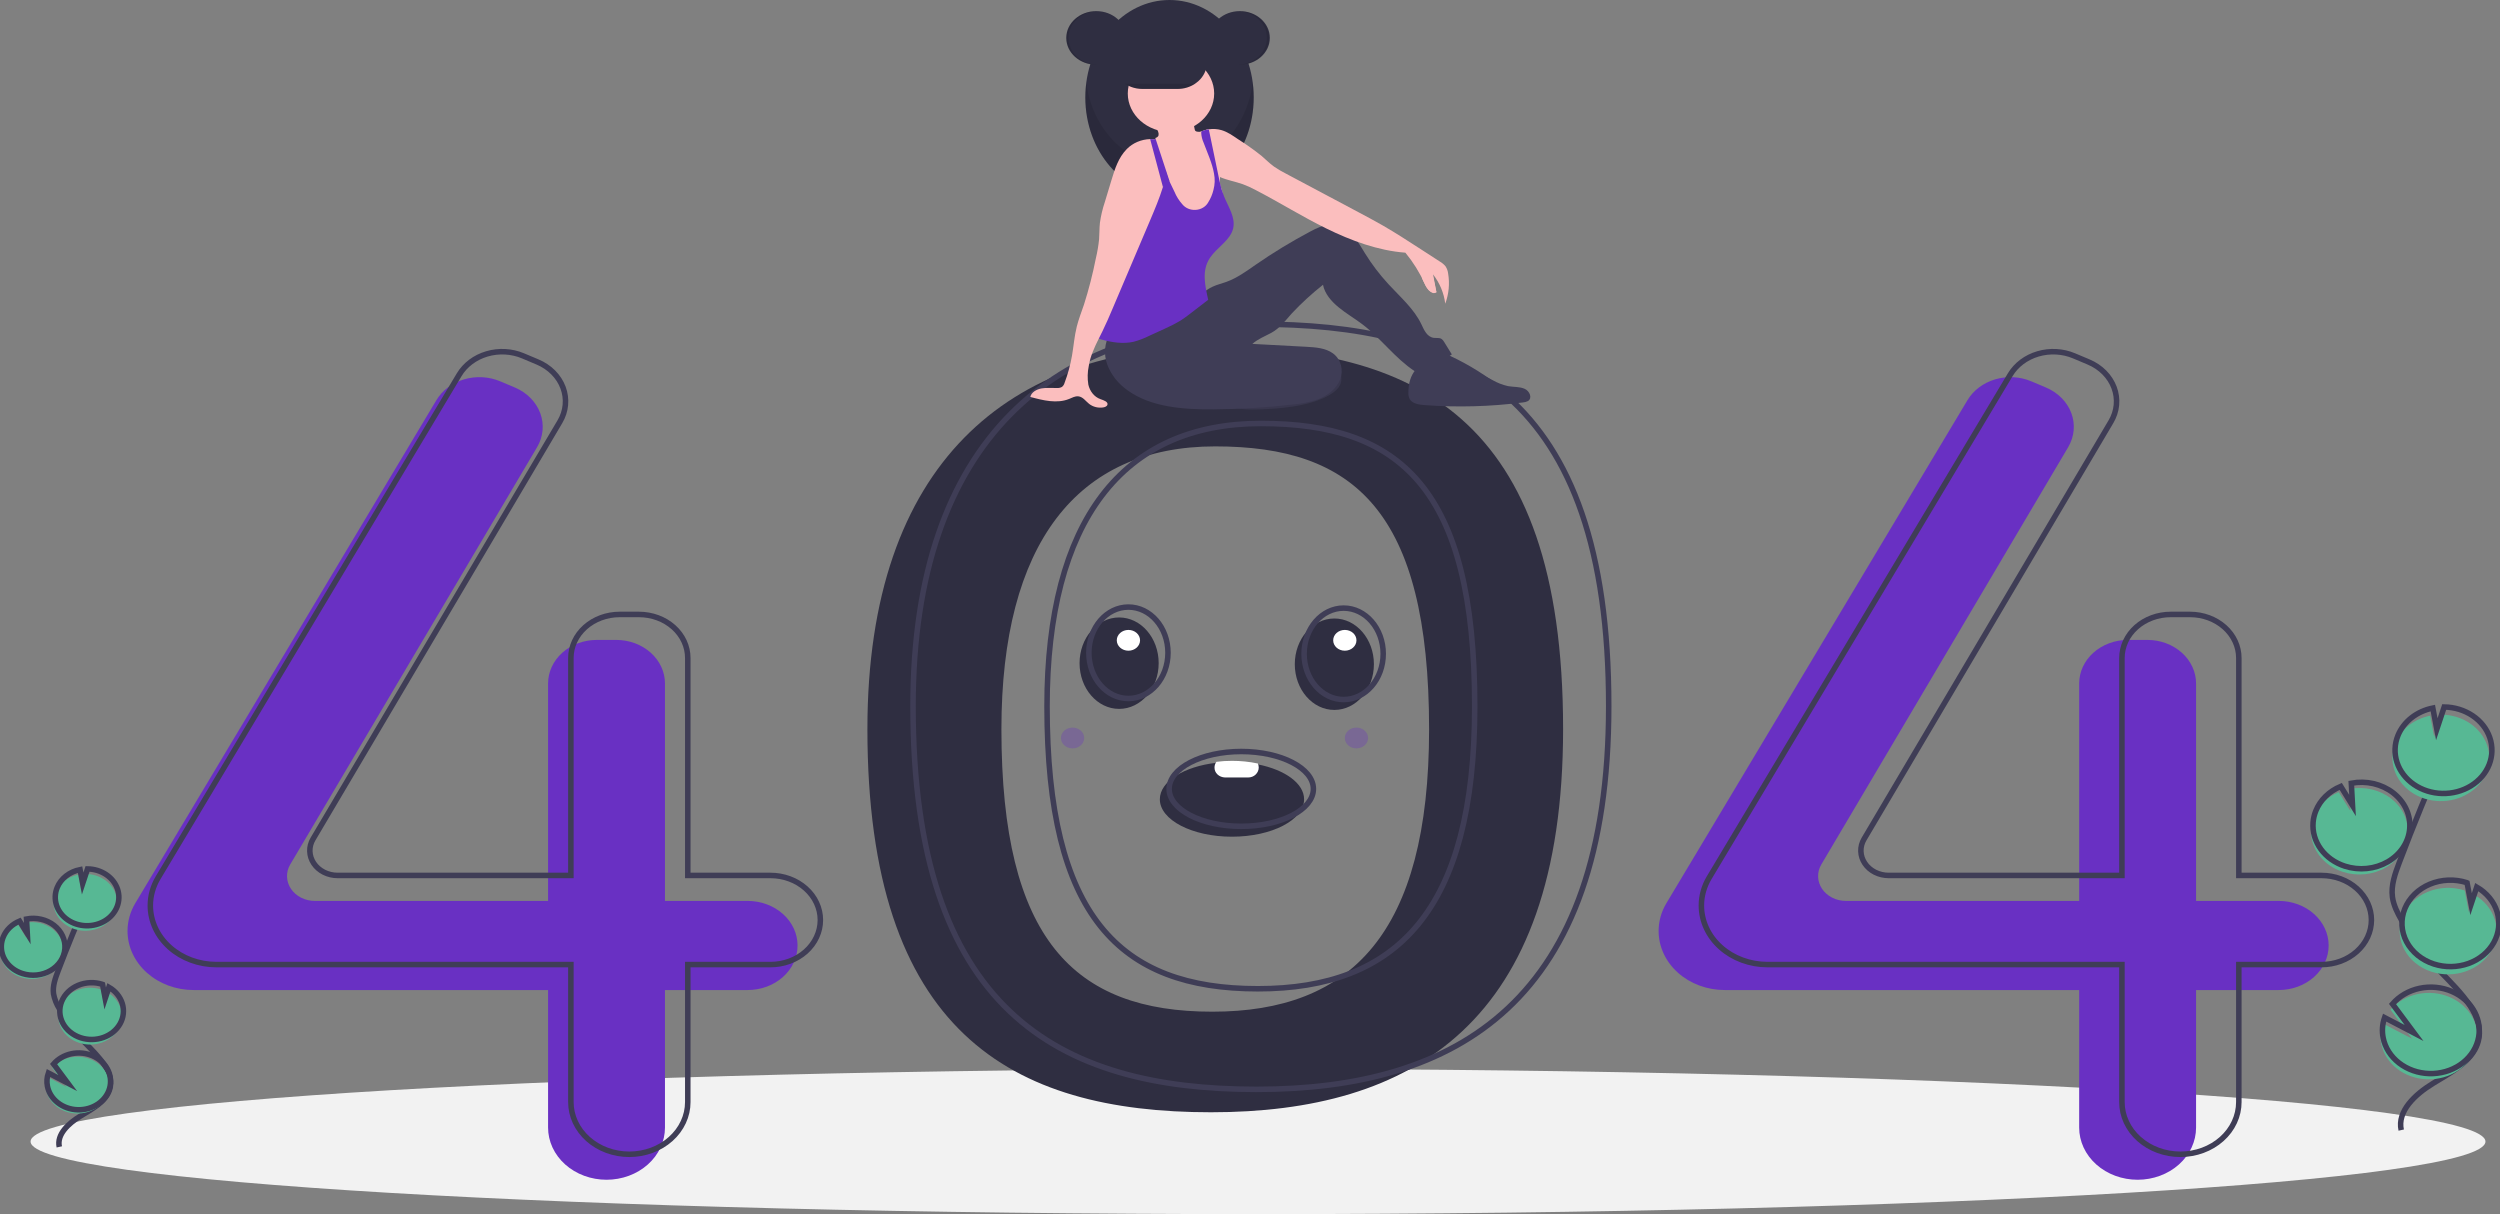 <svg width="453" height="220" viewBox="0 0 453 220" fill="none" xmlns="http://www.w3.org/2000/svg">
<rect x="0" y="0" width="453" height="220" fill="#808080" stroke="none"/>
<g clip-path="url(#clip0)">
<path d="M227.953 220C350.788 220 450.365 214.113 450.365 206.85C450.365 199.587 350.788 193.7 227.953 193.7C105.119 193.7 5.542 199.587 5.542 206.85C5.542 214.113 105.119 220 227.953 220Z" fill="#F2F2F2"/>
<path d="M219.429 62.89C183.192 62.89 157.174 83.653 157.174 132.101C157.174 187.009 183.192 201.543 219.429 201.543C255.666 201.543 283.234 185.625 283.234 132.101C283.234 74.886 255.666 62.89 219.429 62.89ZM219.667 183.318C194.569 183.318 181.456 170.167 181.456 132.137C181.456 98.58 195.105 80.885 220.204 80.885C245.303 80.885 258.952 92.508 258.952 132.137C258.952 169.208 244.766 183.318 219.667 183.318Z" fill="#2F2E41"/>
<path d="M135.476 163.246H120.493V123.843C120.493 121.75 119.562 119.743 117.905 118.263C116.248 116.783 114.001 115.952 111.658 115.952H108.147C106.987 115.952 105.838 116.156 104.766 116.553C103.694 116.949 102.72 117.53 101.899 118.263C101.079 118.996 100.428 119.866 99.984 120.823C99.54 121.781 99.311 122.807 99.311 123.843V163.246H57.051C56.181 163.246 55.327 163.046 54.57 162.664C53.813 162.282 53.179 161.732 52.731 161.067C52.282 160.402 52.033 159.644 52.009 158.868C51.984 158.092 52.185 157.324 52.591 156.637L97.319 81.031C97.876 80.088 98.215 79.054 98.312 77.992C98.41 76.929 98.266 75.86 97.889 74.849C97.511 73.837 96.908 72.905 96.116 72.107C95.324 71.31 94.359 70.664 93.279 70.209L90.639 69.095C88.589 68.23 86.245 68.103 84.092 68.738C81.939 69.374 80.143 70.725 79.074 72.51L24.522 163.651C23.593 165.203 23.107 166.936 23.107 168.695C23.107 170.101 23.417 171.492 24.019 172.79C24.622 174.089 25.504 175.268 26.617 176.262C27.729 177.255 29.05 178.044 30.503 178.581C31.957 179.119 33.515 179.396 35.089 179.396H99.311V204.312C99.311 205.554 99.585 206.784 100.117 207.932C100.65 209.079 101.43 210.122 102.413 211C103.397 211.879 104.564 212.576 105.849 213.051C107.134 213.526 108.511 213.771 109.902 213.771H109.902C111.293 213.771 112.67 213.526 113.955 213.051C115.24 212.576 116.408 211.879 117.391 211C118.375 210.122 119.155 209.079 119.687 207.932C120.219 206.784 120.493 205.554 120.493 204.312V179.396H135.476C137.874 179.396 140.173 178.545 141.869 177.031C143.564 175.517 144.517 173.463 144.517 171.321C144.517 169.18 143.564 167.126 141.869 165.612C140.173 164.097 137.874 163.246 135.476 163.246Z" fill="#6930C3"/>
<path d="M412.909 163.246H397.927V123.843C397.927 121.75 396.996 119.743 395.339 118.263C393.682 116.783 391.435 115.952 389.091 115.952H385.581C384.42 115.952 383.271 116.156 382.199 116.553C381.127 116.949 380.153 117.53 379.333 118.263C378.512 118.996 377.861 119.866 377.417 120.823C376.973 121.781 376.745 122.807 376.745 123.843V163.246H334.484C333.615 163.246 332.76 163.046 332.003 162.664C331.247 162.282 330.613 161.732 330.164 161.067C329.715 160.402 329.467 159.644 329.442 158.868C329.418 158.092 329.618 157.324 330.025 156.637L374.753 81.031C375.31 80.088 375.648 79.054 375.746 77.992C375.844 76.929 375.7 75.86 375.322 74.849C374.945 73.837 374.342 72.905 373.55 72.107C372.757 71.31 371.792 70.664 370.713 70.209L368.073 69.095C366.022 68.23 363.679 68.103 361.526 68.738C359.373 69.374 357.576 70.725 356.508 72.51L301.956 163.651C301.027 165.203 300.541 166.936 300.541 168.695C300.541 171.533 301.803 174.255 304.05 176.262C306.297 178.268 309.345 179.396 312.522 179.396H376.745V204.312C376.745 206.821 377.861 209.227 379.847 211C381.833 212.774 384.527 213.771 387.336 213.771C390.145 213.771 392.839 212.774 394.825 211C396.811 209.227 397.927 206.821 397.927 204.312V179.396H412.909C415.307 179.396 417.607 178.545 419.302 177.031C420.998 175.517 421.951 173.463 421.951 171.321C421.951 169.18 420.998 167.126 419.302 165.612C417.607 164.097 415.307 163.247 412.909 163.246Z" fill="#6930C3"/>
<path d="M139.609 158.632H124.626V119.229C124.626 118.193 124.398 117.167 123.954 116.209C123.51 115.252 122.859 114.382 122.038 113.649C121.218 112.916 120.244 112.335 119.172 111.939C118.1 111.542 116.951 111.338 115.79 111.338H112.28C109.936 111.338 107.689 112.169 106.032 113.649C104.375 115.129 103.444 117.136 103.444 119.229V158.632H61.184C60.314 158.632 59.46 158.432 58.703 158.05C57.946 157.668 57.312 157.118 56.863 156.453C56.415 155.788 56.166 155.03 56.142 154.254C56.117 153.478 56.318 152.71 56.724 152.023L101.452 76.416C102.009 75.474 102.347 74.44 102.445 73.378C102.543 72.315 102.399 71.246 102.022 70.234C101.644 69.223 101.041 68.291 100.249 67.493C99.457 66.696 98.492 66.05 97.412 65.594L94.772 64.481C92.722 63.616 90.378 63.489 88.225 64.124C86.072 64.76 84.276 66.111 83.207 67.896L28.655 159.037C27.726 160.589 27.24 162.322 27.24 164.081V164.081C27.24 166.919 28.503 169.641 30.749 171.648C32.996 173.654 36.044 174.782 39.221 174.782H103.444V199.698C103.444 200.94 103.718 202.17 104.25 203.318C104.783 204.465 105.563 205.508 106.546 206.386C107.53 207.265 108.697 207.962 109.982 208.437C111.267 208.912 112.644 209.157 114.035 209.157H114.035C116.844 209.157 119.538 208.16 121.524 206.386C123.51 204.613 124.626 202.207 124.626 199.698V174.782H139.609C140.796 174.782 141.972 174.573 143.068 174.167C144.165 173.761 145.162 173.167 146.002 172.417C146.841 171.667 147.507 170.777 147.961 169.797C148.416 168.818 148.65 167.768 148.65 166.707V166.707C148.65 165.647 148.416 164.597 147.961 163.617C147.507 162.637 146.841 161.747 146.002 160.998C145.162 160.248 144.165 159.653 143.068 159.247C141.972 158.841 140.796 158.632 139.609 158.632V158.632Z" stroke="#3F3D56" stroke-miterlimit="10"/>
<path d="M420.659 158.632H405.676V119.229C405.676 117.136 404.746 115.129 403.088 113.649C401.431 112.169 399.184 111.338 396.841 111.338H393.33C392.17 111.338 391.021 111.542 389.949 111.939C388.877 112.335 387.903 112.916 387.082 113.649C386.262 114.382 385.611 115.252 385.167 116.209C384.723 117.167 384.494 118.193 384.494 119.229V158.632H342.234C341.365 158.632 340.51 158.432 339.753 158.05C338.996 157.668 338.362 157.118 337.914 156.453C337.465 155.788 337.216 155.03 337.192 154.254C337.167 153.478 337.368 152.71 337.774 152.023L382.502 76.416C383.06 75.474 383.398 74.44 383.496 73.378C383.594 72.315 383.449 71.246 383.072 70.234C382.694 69.223 382.091 68.291 381.299 67.493C380.507 66.696 379.542 66.05 378.463 65.594L375.822 64.481C373.772 63.616 371.428 63.489 369.275 64.124C367.123 64.76 365.326 66.111 364.257 67.896L309.705 159.037C308.777 160.589 308.291 162.322 308.291 164.081C308.291 166.919 309.553 169.641 311.8 171.648C314.047 173.654 317.094 174.782 320.272 174.782H384.494V199.698C384.494 202.207 385.61 204.613 387.596 206.386C389.583 208.16 392.276 209.157 395.085 209.157V209.157C397.894 209.157 400.588 208.16 402.574 206.386C404.561 204.613 405.676 202.207 405.676 199.698V174.782H420.659C421.846 174.782 423.022 174.573 424.119 174.167C425.216 173.761 426.212 173.167 427.052 172.417C427.891 171.667 428.557 170.777 429.012 169.797C429.466 168.818 429.7 167.768 429.7 166.707V166.707C429.7 164.566 428.747 162.512 427.052 160.998C425.356 159.483 423.057 158.632 420.659 158.632V158.632Z" stroke="#3F3D56" stroke-miterlimit="10"/>
<path d="M227.695 58.737C191.458 58.737 165.44 79.501 165.44 127.949C165.44 182.856 191.458 197.391 227.695 197.391C263.932 197.391 291.5 181.472 291.5 127.949C291.5 70.734 263.932 58.737 227.695 58.737ZM227.933 179.165C202.835 179.165 189.722 166.014 189.722 127.984C189.722 94.428 203.372 76.732 228.47 76.732C253.569 76.732 267.218 88.356 267.218 127.984C267.218 165.056 253.032 179.165 227.933 179.165V179.165Z" stroke="#3F3D56" stroke-miterlimit="10"/>
<path d="M198.649 11.731C201.653 11.731 204.089 9.556 204.089 6.873C204.089 4.189 201.653 2.014 198.649 2.014C195.645 2.014 193.209 4.189 193.209 6.873C193.209 9.556 195.645 11.731 198.649 11.731Z" fill="#2F2E41"/>
<path d="M211.917 35.31C220.343 35.31 227.174 27.406 227.174 17.655C227.174 7.904 220.343 0 211.917 0C203.49 0 196.659 7.904 196.659 17.655C196.659 27.406 203.49 35.31 211.917 35.31Z" fill="#2F2E41"/>
<path opacity="0.1" d="M211.916 29.978C204.273 29.978 197.943 23.475 196.832 14.989C196.716 15.874 196.658 16.764 196.659 17.655C196.659 27.406 203.49 35.31 211.916 35.31C220.342 35.31 227.173 27.406 227.173 17.655C227.174 16.764 227.116 15.874 227 14.989C225.89 23.475 219.559 29.978 211.916 29.978Z" fill="black"/>
<path d="M242.963 69.359C242.636 70.561 241.223 71.524 239.658 72.197C236.369 73.612 232.311 74.034 228.375 74.176C227.371 74.23 226.364 74.214 225.363 74.126C223.423 73.958 221.603 73.211 220.198 72.005C220.097 71.947 220.015 71.867 219.959 71.772C219.903 71.678 219.874 71.572 219.876 71.465C219.878 71.359 219.91 71.254 219.97 71.161C220.029 71.068 220.114 70.99 220.216 70.934C222.311 68.879 225.808 67.618 229.33 66.711C232.001 66.023 236.659 64.24 239.572 64.481C242.393 64.714 243.377 67.84 242.963 69.359Z" fill="#3F3D56"/>
<path opacity="0.1" d="M242.963 69.359C242.636 70.561 241.223 71.524 239.658 72.197C236.369 73.612 232.311 74.034 228.375 74.176C227.371 74.23 226.364 74.214 225.363 74.126C223.423 73.958 221.603 73.211 220.198 72.005C220.097 71.947 220.015 71.867 219.959 71.772C219.903 71.678 219.874 71.572 219.876 71.465C219.878 71.359 219.91 71.254 219.97 71.161C220.029 71.068 220.114 70.99 220.216 70.934C222.311 68.879 225.808 67.618 229.33 66.711C232.001 66.023 236.659 64.24 239.572 64.481C242.393 64.714 243.377 67.84 242.963 69.359Z" fill="black"/>
<path d="M201.138 60.371C200.134 62.129 199.952 64.171 200.632 66.048C201.324 67.911 202.62 69.549 204.355 70.754C208.611 73.801 214.469 74.22 219.924 74.178C224.704 74.14 229.478 73.848 234.219 73.302C235.808 73.177 237.37 72.853 238.858 72.341C240.638 71.653 242.203 70.391 242.837 68.754C243.47 67.116 243.02 65.111 241.515 64.019C240.193 63.058 238.369 62.926 236.667 62.835L226.933 62.313C227.895 61.443 229.175 60.952 230.346 60.32C231.9 59.481 232.932 58.074 234.062 56.805C235.803 54.947 237.697 53.207 239.728 51.602C240.045 53.225 241.195 54.558 242.548 55.678C243.901 56.797 245.461 57.699 246.867 58.766C250.273 61.348 252.726 64.853 256.308 67.238C258.773 66.66 261.077 65.633 263.075 64.221L261.683 61.969C261.567 61.737 261.386 61.536 261.158 61.384C260.764 61.168 260.256 61.279 259.798 61.218C258.575 61.054 258.041 59.793 257.561 58.775C256.244 55.98 253.721 53.812 251.566 51.468C249.976 49.738 248.566 47.882 247.352 45.924C246.628 44.756 245.965 43.54 244.983 42.534C244.001 41.528 242.625 40.736 241.13 40.734C239.81 40.731 238.591 41.33 237.456 41.932C233.998 43.767 230.67 45.792 227.493 47.995C225.83 49.148 224.177 50.366 222.227 51.073C221.406 51.37 220.54 51.574 219.752 51.936C218.372 52.57 217.325 53.643 216.197 54.596C212.176 57.994 206.67 60.195 201.138 60.371Z" fill="#3F3D56"/>
<path d="M221.492 36.187C221.447 37.225 221.2 38.249 220.761 39.212C220.539 39.692 220.209 40.126 219.79 40.487C219.372 40.848 218.875 41.129 218.33 41.31C217.556 41.495 216.744 41.519 215.959 41.379C215.274 41.315 214.613 41.114 214.027 40.791C213.114 40.231 212.659 39.231 212.493 38.252C212.327 37.275 212.402 36.276 212.296 35.291C212.192 34.496 212.023 33.708 211.789 32.935C211.717 32.678 211.644 32.422 211.573 32.166C211.502 31.91 211.433 31.655 211.37 31.399C211.311 31.158 211.257 30.916 211.21 30.674C211.172 30.468 211.137 30.262 211.112 30.055C211.089 29.44 210.974 28.831 210.771 28.243C210.581 27.862 210.342 27.502 210.06 27.169C209.939 27.015 209.823 26.86 209.715 26.701C209.404 26.285 209.26 25.788 209.305 25.289C209.318 25.212 209.339 25.137 209.368 25.063C209.378 25.035 209.39 25.006 209.403 24.979C209.523 24.95 209.632 24.895 209.723 24.82C209.813 24.745 209.882 24.651 209.922 24.546C209.968 24.322 209.946 24.091 209.86 23.877C209.761 23.577 209.625 23.288 209.455 23.015C209.344 22.835 208.966 22.511 208.963 22.305C208.958 21.89 209.865 21.556 210.233 21.392C211.354 20.89 212.605 20.664 213.857 20.736C214.66 20.784 215.53 21.005 215.973 21.605C216.371 22.147 216.318 22.848 216.488 23.477C216.506 23.569 216.549 23.655 216.614 23.727C216.701 23.798 216.81 23.843 216.926 23.855C217.122 23.89 217.324 23.898 217.523 23.877H217.524C217.577 23.873 217.629 23.866 217.681 23.857C217.991 23.806 218.284 23.693 218.538 23.526C218.702 23.487 218.868 23.455 219.035 23.43C219.042 23.43 219.049 23.428 219.055 23.427C219.72 25.3 219.806 27.308 220.35 29.216C220.62 30.165 221.006 31.102 221.06 32.079C221.064 32.121 221.065 32.165 221.067 32.209C221.075 32.523 221.047 32.839 221.061 33.152C221.066 33.293 221.084 33.433 221.114 33.572C221.174 33.794 221.248 34.013 221.336 34.228L221.34 34.239C221.365 34.308 221.389 34.377 221.409 34.447C221.424 34.498 221.437 34.548 221.447 34.599L221.449 34.603C221.547 35.126 221.562 35.66 221.492 36.187Z" fill="#FBBEBE"/>
<path d="M212.182 23.935C216.505 23.935 220.009 20.805 220.009 16.944C220.009 13.083 216.505 9.953 212.182 9.953C207.859 9.953 204.354 13.083 204.354 16.944C204.354 20.805 207.859 23.935 212.182 23.935Z" fill="#FBBEBE"/>
<path d="M261.878 55.034C261.651 53.127 260.892 51.301 259.67 49.723C259.873 50.802 260.077 51.88 260.281 52.957C260.027 53.023 259.758 53.02 259.506 52.951C259.254 52.882 259.03 52.748 258.861 52.567C258.532 52.2 258.279 51.782 258.117 51.334C257.227 49.362 256.065 47.498 254.655 45.785C249.672 45.414 244.746 43.569 240.364 41.418C235.98 39.269 231.878 36.692 227.553 34.451C226.803 34.046 226.022 33.69 225.215 33.385C223.862 32.9 222.343 32.649 221.06 32.079C220.974 32.041 220.888 32.001 220.803 31.959C220.513 31.819 220.238 31.654 219.983 31.468C219.845 31.367 219.713 31.26 219.59 31.145C218.95 30.48 218.442 29.722 218.09 28.903C217.401 27.543 217.155 25.902 216.468 24.542C216.784 24.278 217.139 24.055 217.523 23.877H217.524C217.58 23.851 217.636 23.826 217.693 23.802C217.965 23.688 218.248 23.596 218.538 23.526C218.702 23.487 218.868 23.455 219.035 23.43C219.042 23.43 219.049 23.429 219.055 23.427C219.831 23.314 220.625 23.37 221.371 23.59C222.461 23.92 223.38 24.577 224.297 25.199C225.787 26.137 227.215 27.148 228.576 28.23C229.332 28.877 230.022 29.588 230.835 30.176C231.511 30.642 232.224 31.064 232.967 31.438C237.368 33.779 241.769 36.12 246.171 38.461C247.661 39.254 249.152 40.046 250.609 40.885C252.822 42.16 254.955 43.542 257.087 44.922C258.344 45.735 259.6 46.548 260.855 47.362C261.267 47.597 261.629 47.895 261.923 48.243C262.183 48.639 262.345 49.08 262.397 49.536C262.712 51.38 262.534 53.264 261.878 55.034Z" fill="#FBBEBE"/>
<path d="M223.434 41.444C222.905 43.56 220.512 44.838 219.261 46.696C217.706 49.002 218.34 51.682 218.924 54.323C217.857 55.144 216.79 55.965 215.723 56.787C215.134 57.238 214.544 57.692 213.91 58.091C212.986 58.645 212.019 59.14 211.018 59.575C210.073 60.008 209.129 60.443 208.184 60.877C207.306 61.318 206.376 61.67 205.41 61.927C203.549 62.353 201.572 62.055 199.73 61.561C199.513 61.51 199.304 61.434 199.109 61.334C198.994 61.273 198.894 61.192 198.815 61.096C198.633 60.806 198.567 60.468 198.628 60.14C198.815 57.372 199.572 54.662 200.327 51.972C200.731 50.359 201.273 48.775 201.95 47.236C202.614 45.918 203.376 44.641 204.233 43.414C205.179 41.87 206.299 40.418 207.577 39.078C208.198 38.563 208.722 37.96 209.126 37.294C209.597 36.334 209.415 35.233 209.511 34.188C209.584 33.403 209.817 32.636 210.199 31.926V31.925C210.404 31.543 210.65 31.179 210.934 30.84C211.063 31.107 211.192 31.375 211.321 31.642C211.405 31.817 211.489 31.992 211.573 32.167C211.681 32.392 211.789 32.616 211.896 32.84C212.205 33.482 212.514 34.124 212.822 34.765C213.156 35.573 213.63 36.329 214.229 37.004C214.502 37.349 214.872 37.625 215.3 37.806C215.729 37.986 216.203 38.063 216.676 38.031C217.148 37.998 217.603 37.857 217.996 37.621C218.389 37.385 218.707 37.061 218.919 36.682C219.365 35.975 219.688 35.212 219.877 34.418C220.139 33.452 220.175 32.447 219.983 31.468C219.663 29.581 218.765 27.655 218.112 25.902C217.846 25.318 217.693 24.698 217.657 24.068C217.658 23.997 217.666 23.927 217.681 23.857C217.685 23.839 217.689 23.82 217.693 23.802C217.965 23.688 218.248 23.596 218.538 23.526C218.702 23.487 218.868 23.455 219.035 23.43C219.61 26.208 220.185 28.985 220.762 31.763C220.775 31.828 220.789 31.893 220.803 31.959C220.885 32.358 220.968 32.756 221.061 33.153C221.145 33.513 221.235 33.872 221.336 34.228L221.34 34.239C221.374 34.36 221.41 34.48 221.447 34.599L221.449 34.603C221.551 34.93 221.665 35.255 221.794 35.575C222.574 37.502 223.934 39.443 223.434 41.444Z" fill="#6930C3"/>
<path d="M255.201 71.168C255.177 71.575 255.265 71.982 255.459 72.351C255.948 73.151 257.124 73.333 258.141 73.407C264.083 73.844 270.061 73.681 275.962 72.923C276.282 72.903 276.592 72.817 276.869 72.671C277.708 72.146 277.191 70.865 276.274 70.456C275.358 70.046 274.271 70.144 273.266 69.967C272.267 69.743 271.316 69.374 270.45 68.876C268.412 67.831 266.403 66.74 264.424 65.605C263.246 64.929 261.855 64.208 260.528 64.609C256.934 65.695 255.178 67.705 255.201 71.168Z" fill="#3F3D56"/>
<path d="M211.4 31.251V31.252C211.391 31.302 211.382 31.35 211.37 31.399C211.355 31.479 211.338 31.561 211.321 31.642C211.156 32.394 210.955 33.143 210.722 33.887C210.086 35.943 209.232 37.965 208.386 39.959C206.115 45.302 203.843 50.647 201.571 55.991C200.997 57.337 200.426 58.685 199.774 60.004C199.557 60.443 199.332 60.886 199.11 61.334C198.311 62.937 197.544 64.593 197.289 66.299C197.052 67.422 197.024 68.572 197.208 69.703C197.463 70.822 198.223 71.914 199.413 72.328C199.995 72.53 200.826 72.802 200.667 73.341C200.581 73.637 200.204 73.782 199.866 73.831C199.419 73.895 198.962 73.87 198.527 73.758C198.093 73.646 197.691 73.451 197.35 73.184C196.715 72.681 196.227 71.898 195.381 71.814C194.796 71.757 194.258 72.069 193.722 72.289C191.535 73.181 188.988 72.556 186.691 71.922C186.872 71.092 187.806 70.544 188.733 70.379C189.661 70.212 190.62 70.33 191.566 70.308C191.869 70.322 192.169 70.253 192.427 70.11C192.658 69.92 192.819 69.673 192.891 69.401C193.5 67.788 193.954 66.132 194.246 64.451C194.551 62.693 194.678 60.909 195.113 59.173C195.452 57.819 195.975 56.507 196.423 55.177C197.29 52.44 198.002 49.666 198.556 46.864C198.836 45.7 199.037 44.522 199.157 43.337C199.233 42.353 199.197 41.365 199.303 40.385C199.481 39.11 199.779 37.851 200.193 36.621C200.599 35.278 201.005 33.936 201.41 32.596C202.011 30.611 202.656 28.549 204.179 27.006C204.708 26.463 205.356 26.023 206.084 25.713C206.811 25.402 207.602 25.229 208.407 25.203C208.709 25.203 209.01 25.232 209.305 25.289C209.354 25.3 209.404 25.311 209.453 25.323C209.774 25.398 210.083 25.512 210.369 25.661C210.839 25.395 211.078 25.488 211.39 25.9C211.663 26.335 211.792 26.83 211.761 27.329C211.787 28.643 211.667 29.957 211.4 31.251Z" fill="#FBBEBE"/>
<path d="M211.916 32.822L211.896 32.84L211.789 32.935L210.722 33.887L210.2 31.926L208.407 25.203C208.709 25.203 209.01 25.232 209.305 25.289C209.318 25.212 209.339 25.137 209.368 25.063L209.453 25.323L210.06 27.169L211.211 30.674L211.4 31.251V31.252L211.916 32.822Z" fill="#6930C3"/>
<path d="M218.685 11.373C218.684 11.996 218.546 12.612 218.278 13.187C218.011 13.762 217.619 14.284 217.125 14.723C216.946 14.883 216.754 15.031 216.552 15.166C215.636 15.782 214.521 16.116 213.374 16.116H207.009C205.603 16.115 204.255 15.614 203.261 14.725C202.267 13.836 201.709 12.632 201.709 11.376C201.709 10.119 202.267 8.915 203.261 8.026C204.255 7.137 205.603 6.636 207.009 6.635H213.374C214.781 6.638 216.129 7.138 217.124 8.026C218.119 8.914 218.68 10.117 218.685 11.373Z" fill="#2F2E41"/>
<path d="M224.653 11.731C227.657 11.731 230.093 9.556 230.093 6.873C230.093 4.189 227.657 2.014 224.653 2.014C221.649 2.014 219.213 4.189 219.213 6.873C219.213 9.556 221.649 11.731 224.653 11.731Z" fill="#2F2E41"/>
<path opacity="0.1" d="M224.52 2.014C224.454 2.014 224.387 2.017 224.321 2.019C225.728 2.065 227.061 2.596 228.038 3.501C229.016 4.406 229.562 5.615 229.562 6.873C229.562 8.13 229.016 9.339 228.038 10.244C227.061 11.149 225.728 11.68 224.321 11.726C224.387 11.728 224.454 11.731 224.52 11.731C225.963 11.731 227.347 11.219 228.367 10.308C229.387 9.397 229.96 8.161 229.96 6.873C229.96 5.584 229.387 4.348 228.367 3.437C227.347 2.526 225.963 2.014 224.52 2.014Z" fill="black"/>
<path opacity="0.1" d="M198.649 2.014C198.716 2.014 198.782 2.017 198.848 2.019C197.441 2.065 196.109 2.596 195.131 3.501C194.154 4.406 193.608 5.615 193.608 6.873C193.608 8.13 194.154 9.339 195.131 10.244C196.109 11.149 197.441 11.68 198.848 11.726C198.782 11.728 198.716 11.731 198.649 11.731C197.207 11.729 195.825 11.217 194.806 10.306C193.787 9.395 193.214 8.16 193.214 6.873C193.214 5.585 193.787 4.35 194.806 3.439C195.825 2.528 197.207 2.016 198.649 2.014Z" fill="black"/>
<path opacity="0.1" d="M216.552 15.166C215.636 15.782 214.521 16.116 213.374 16.116H207.009C205.863 16.116 204.748 15.782 203.832 15.166H216.552Z" fill="black"/>
<path d="M257.654 50.368C257.654 50.368 259.026 53.897 260.281 52.957L259.28 48.344L257.654 50.368Z" fill="#FBBEBE"/>
<path d="M424.528 157.987C425.805 158.402 427.173 158.546 428.523 158.408C429.873 158.27 431.169 157.854 432.309 157.192C433.448 156.531 434.4 155.642 435.089 154.596C435.779 153.55 436.186 152.375 436.28 151.164C436.375 149.953 436.153 148.74 435.632 147.619C435.111 146.497 434.306 145.5 433.28 144.704C432.254 143.908 431.035 143.336 429.719 143.033C428.403 142.729 427.026 142.703 425.697 142.956L425.916 146.99L423.779 143.533C421.682 144.413 420.062 146.001 419.275 147.948C418.995 148.629 418.825 149.343 418.77 150.068C418.635 151.767 419.124 153.46 420.163 154.889C421.202 156.318 422.735 157.406 424.528 157.987Z" fill="#57B894"/>
<path d="M435.101 204.772C434.347 201.342 437.616 198.301 440.844 196.324C444.073 194.347 447.846 192.404 448.947 189.05C450.531 184.228 445.815 179.813 442.144 176.005C439.421 173.179 437.082 170.075 435.177 166.757C434.413 165.427 433.712 164.037 433.511 162.553C433.221 160.416 433.99 158.289 434.765 156.25C437.345 149.459 440.103 142.725 443.041 136.048" stroke="#3F3D56" stroke-miterlimit="10"/>
<path d="M424.889 156.948C426.167 157.363 427.534 157.507 428.884 157.369C430.235 157.231 431.531 156.815 432.67 156.154C433.809 155.492 434.761 154.604 435.451 153.557C436.14 152.511 436.548 151.337 436.642 150.126C436.736 148.915 436.514 147.701 435.993 146.58C435.472 145.459 434.667 144.461 433.641 143.665C432.615 142.869 431.396 142.297 430.08 141.994C428.764 141.691 427.387 141.665 426.058 141.918L426.278 145.952L424.141 142.495C422.043 143.375 420.423 144.962 419.636 146.909C419.357 147.591 419.187 148.305 419.131 149.029C418.996 150.729 419.486 152.421 420.525 153.85C421.564 155.279 423.096 156.367 424.889 156.948V156.948Z" stroke="#3F3D56" stroke-miterlimit="10"/>
<path d="M434.029 134.655C434.53 133.419 435.371 132.317 436.475 131.448C437.579 130.58 438.91 129.973 440.345 129.685L441.067 133.52L442.407 129.492C444.267 129.517 446.07 130.069 447.555 131.068C449.041 132.068 450.133 133.463 450.673 135.053C451.213 136.642 451.173 138.344 450.56 139.912C449.946 141.481 448.79 142.834 447.259 143.778C445.728 144.721 443.901 145.206 442.042 145.161C440.182 145.117 438.387 144.546 436.915 143.53C435.442 142.515 434.369 141.108 433.851 139.513C433.332 137.918 433.394 136.216 434.029 134.655H434.029Z" fill="#57B894"/>
<path d="M434.511 133.27C435.012 132.035 435.853 130.932 436.957 130.064C438.061 129.195 439.391 128.589 440.827 128.3L441.549 132.135L442.889 128.107C444.749 128.132 446.552 128.684 448.037 129.683C449.523 130.683 450.615 132.078 451.155 133.668C451.695 135.258 451.655 136.959 451.042 138.528C450.428 140.096 449.272 141.449 447.741 142.393C446.21 143.336 444.383 143.821 442.524 143.776C440.664 143.732 438.869 143.161 437.397 142.146C435.924 141.13 434.851 139.724 434.332 138.128C433.814 136.533 433.876 134.832 434.511 133.27H434.511Z" stroke="#3F3D56" stroke-miterlimit="10"/>
<path d="M440.604 176.083C442.629 176.739 444.854 176.707 446.855 175.992C448.856 175.277 450.492 173.93 451.451 172.207C452.411 170.484 452.628 168.506 452.059 166.649C451.491 164.793 450.178 163.188 448.37 162.141L447.341 165.236L446.611 161.356C446.603 161.353 446.596 161.351 446.588 161.349C445.505 160.997 444.355 160.84 443.203 160.885C442.051 160.931 440.921 161.178 439.877 161.614C438.832 162.05 437.894 162.665 437.116 163.425C436.338 164.185 435.735 165.074 435.342 166.042C434.949 167.01 434.774 168.037 434.825 169.066C434.877 170.094 435.155 171.103 435.644 172.036C436.132 172.968 436.822 173.806 437.673 174.5C438.524 175.194 439.52 175.732 440.604 176.083H440.604Z" fill="#57B894"/>
<path d="M441.021 174.68C443.047 175.336 445.272 175.304 447.273 174.589C449.273 173.874 450.909 172.527 451.869 170.804C452.829 169.081 453.045 167.103 452.477 165.247C451.908 163.39 450.595 161.786 448.787 160.739L447.758 163.834L447.028 159.954C447.021 159.951 447.013 159.948 447.006 159.946C445.922 159.595 444.772 159.437 443.62 159.483C442.469 159.528 441.338 159.776 440.294 160.212C439.25 160.647 438.312 161.263 437.534 162.022C436.756 162.782 436.153 163.671 435.76 164.639C435.367 165.607 435.191 166.634 435.243 167.663C435.294 168.691 435.572 169.701 436.061 170.633C436.55 171.566 437.239 172.403 438.09 173.097C438.941 173.792 439.937 174.33 441.021 174.68H441.021Z" stroke="#3F3D56" stroke-miterlimit="10"/>
<path d="M431.468 189.098C431.816 190.868 432.835 192.477 434.354 193.655C435.873 194.834 437.8 195.51 439.811 195.571C441.822 195.631 443.795 195.072 445.399 193.988C447.004 192.903 448.142 191.359 448.622 189.614C449.103 187.869 448.898 186.029 448.04 184.404C447.182 182.778 445.725 181.465 443.912 180.685C442.1 179.905 440.042 179.706 438.084 180.12C436.126 180.534 434.387 181.537 433.159 182.961L437.068 188.216L431.726 185.427C431.312 186.614 431.224 187.873 431.468 189.098Z" fill="#57B894"/>
<path d="M431.829 188.059C432.177 189.829 433.196 191.438 434.716 192.617C436.235 193.795 438.161 194.471 440.172 194.532C442.183 194.592 444.156 194.034 445.761 192.949C447.365 191.864 448.503 190.32 448.984 188.575C449.465 186.83 449.259 184.991 448.401 183.365C447.544 181.739 446.086 180.426 444.274 179.646C442.461 178.867 440.403 178.667 438.445 179.081C436.487 179.496 434.748 180.499 433.52 181.922L437.43 187.178L432.088 184.388C431.674 185.576 431.585 186.835 431.829 188.059V188.059Z" stroke="#3F3D56" stroke-miterlimit="10"/>
<path d="M3.798 177.078C4.637 177.351 5.536 177.446 6.423 177.355C7.31 177.264 8.161 176.991 8.91 176.556C9.659 176.122 10.284 175.538 10.737 174.85C11.19 174.163 11.458 173.391 11.52 172.596C11.581 171.8 11.435 171.003 11.093 170.266C10.751 169.529 10.222 168.874 9.548 168.351C8.874 167.828 8.073 167.452 7.208 167.253C6.344 167.054 5.439 167.037 4.566 167.203L4.71 169.853L3.306 167.582C1.928 168.16 0.864 169.203 0.347 170.482C0.163 170.93 0.051 171.399 0.015 171.875C-0.074 172.992 0.248 174.104 0.93 175.043C1.613 175.982 2.62 176.696 3.798 177.078Z" fill="#57B894"/>
<path d="M10.745 207.817C10.249 205.563 12.397 203.565 14.518 202.266C16.639 200.967 19.118 199.691 19.842 197.487C20.882 194.319 17.784 191.418 15.372 188.916C13.583 187.06 12.046 185.02 10.794 182.841C10.25 181.985 9.88 181.049 9.7 180.078C9.51 178.674 10.015 177.277 10.524 175.937C12.219 171.475 14.031 167.051 15.961 162.664" stroke="#3F3D56" stroke-miterlimit="10"/>
<path d="M4.036 176.396C4.875 176.668 5.774 176.763 6.661 176.673C7.548 176.582 8.399 176.309 9.148 175.874C9.897 175.439 10.522 174.855 10.975 174.168C11.428 173.481 11.695 172.709 11.757 171.913C11.819 171.118 11.673 170.32 11.331 169.584C10.989 168.847 10.46 168.192 9.786 167.669C9.112 167.146 8.311 166.77 7.446 166.571C6.582 166.372 5.677 166.354 4.804 166.521L4.948 169.171L3.544 166.9C2.166 167.478 1.101 168.521 0.584 169.8C0.401 170.248 0.289 170.717 0.253 171.193C0.164 172.309 0.485 173.422 1.168 174.36C1.851 175.299 2.858 176.014 4.036 176.396V176.396Z" stroke="#3F3D56" stroke-miterlimit="10"/>
<path d="M10.04 161.749C10.369 160.937 10.922 160.213 11.647 159.642C12.373 159.071 13.247 158.673 14.19 158.483L14.665 161.003L15.545 158.357C16.767 158.373 17.951 158.735 18.927 159.392C19.904 160.049 20.621 160.966 20.976 162.01C21.33 163.054 21.304 164.173 20.901 165.203C20.498 166.233 19.739 167.123 18.733 167.743C17.727 168.362 16.526 168.681 15.305 168.651C14.083 168.622 12.903 168.247 11.936 167.58C10.969 166.913 10.264 165.989 9.923 164.941C9.582 163.892 9.623 162.775 10.04 161.749Z" fill="#57B894"/>
<path d="M10.357 160.839C10.686 160.027 11.239 159.303 11.964 158.732C12.689 158.162 13.564 157.763 14.507 157.574L14.981 160.093L15.861 157.447C17.084 157.463 18.268 157.826 19.244 158.482C20.221 159.139 20.938 160.056 21.293 161.1C21.647 162.145 21.621 163.263 21.218 164.293C20.815 165.324 20.056 166.213 19.05 166.833C18.044 167.453 16.843 167.771 15.622 167.742C14.4 167.713 13.22 167.337 12.253 166.67C11.286 166.003 10.581 165.079 10.24 164.031C9.899 162.983 9.94 161.865 10.357 160.839V160.839Z" stroke="#3F3D56" stroke-miterlimit="10"/>
<path d="M14.36 188.968C15.691 189.399 17.153 189.377 18.467 188.908C19.782 188.438 20.857 187.553 21.487 186.421C22.118 185.289 22.26 183.989 21.887 182.77C21.513 181.55 20.65 180.496 19.462 179.808L18.786 181.841L18.307 179.292C18.302 179.29 18.297 179.288 18.292 179.287C17.58 179.056 16.824 178.952 16.067 178.982C15.311 179.012 14.568 179.175 13.882 179.461C13.195 179.747 12.579 180.152 12.068 180.651C11.557 181.15 11.161 181.734 10.902 182.37C10.644 183.006 10.528 183.681 10.562 184.357C10.596 185.033 10.779 185.696 11.1 186.309C11.421 186.921 11.875 187.472 12.434 187.928C12.993 188.384 13.648 188.737 14.36 188.968Z" fill="#57B894"/>
<path d="M14.634 188.046C15.965 188.477 17.427 188.456 18.741 187.986C20.056 187.517 21.131 186.632 21.761 185.5C22.392 184.368 22.534 183.068 22.161 181.848C21.787 180.629 20.924 179.574 19.737 178.886L19.06 180.92L18.581 178.371C18.576 178.369 18.571 178.367 18.566 178.366C17.854 178.135 17.099 178.032 16.343 178.062C15.586 178.092 14.844 178.255 14.158 178.542C12.773 179.12 11.702 180.166 11.181 181.45C10.659 182.734 10.73 184.15 11.378 185.387C12.025 186.624 13.197 187.581 14.634 188.046V188.046Z" stroke="#3F3D56" stroke-miterlimit="10"/>
<path d="M8.358 197.519C8.586 198.682 9.256 199.739 10.254 200.513C11.252 201.287 12.518 201.732 13.839 201.771C15.16 201.811 16.457 201.444 17.511 200.731C18.565 200.019 19.313 199.004 19.628 197.858C19.944 196.711 19.809 195.503 19.246 194.434C18.682 193.366 17.725 192.504 16.534 191.991C15.343 191.479 13.991 191.348 12.704 191.62C11.418 191.892 10.276 192.551 9.469 193.487L12.037 196.94L8.527 195.107C8.255 195.887 8.197 196.714 8.358 197.519Z" fill="#57B894"/>
<path d="M8.595 196.837C8.824 197.999 9.493 199.057 10.491 199.831C11.489 200.605 12.755 201.05 14.076 201.089C15.398 201.129 16.694 200.762 17.748 200.049C18.802 199.337 19.55 198.322 19.866 197.176C20.182 196.029 20.047 194.82 19.483 193.752C18.92 192.684 17.962 191.822 16.771 191.309C15.58 190.797 14.228 190.666 12.942 190.938C11.655 191.21 10.513 191.869 9.706 192.804L12.275 196.257L8.765 194.425C8.493 195.205 8.434 196.032 8.595 196.837V196.837Z" stroke="#3F3D56" stroke-miterlimit="10"/>
<path d="M202.783 128.452C206.742 128.452 209.951 124.743 209.951 120.167C209.951 115.592 206.742 111.883 202.783 111.883C198.824 111.883 195.615 115.592 195.615 120.167C195.615 124.743 198.824 128.452 202.783 128.452Z" fill="#2F2E41"/>
<path d="M241.784 128.64C245.743 128.64 248.952 124.931 248.952 120.355C248.952 115.78 245.743 112.071 241.784 112.071C237.825 112.071 234.616 115.78 234.616 120.355C234.616 124.931 237.825 128.64 241.784 128.64Z" fill="#2F2E41"/>
<path d="M236.303 144.832C236.303 148.575 230.451 151.61 223.232 151.61C216.014 151.61 210.162 148.575 210.162 144.832C210.162 141.59 214.551 138.879 220.416 138.216C221.35 138.106 222.29 138.052 223.232 138.054C224.81 138.05 226.384 138.201 227.925 138.506C232.824 139.481 236.303 141.948 236.303 144.832Z" fill="#2F2E41"/>
<path d="M204.47 126.569C208.428 126.569 211.637 122.86 211.637 118.284C211.637 113.709 208.428 110 204.47 110C200.511 110 197.302 113.709 197.302 118.284C197.302 122.86 200.511 126.569 204.47 126.569Z" stroke="#3F3D56" stroke-miterlimit="10"/>
<path d="M243.471 126.757C247.429 126.757 250.638 123.048 250.638 118.473C250.638 113.897 247.429 110.188 243.471 110.188C239.512 110.188 236.303 113.897 236.303 118.473C236.303 123.048 239.512 126.757 243.471 126.757Z" stroke="#3F3D56" stroke-miterlimit="10"/>
<path d="M224.919 149.727C232.138 149.727 237.989 146.693 237.989 142.949C237.989 139.206 232.138 136.171 224.919 136.171C217.7 136.171 211.848 139.206 211.848 142.949C211.848 146.693 217.7 149.727 224.919 149.727Z" stroke="#3F3D56" stroke-miterlimit="10"/>
<path d="M228.081 139.071C228.085 139.544 227.886 140.001 227.525 140.348C227.354 140.514 227.147 140.647 226.916 140.738C226.686 140.83 226.436 140.877 226.184 140.878H221.968C221.448 140.862 220.957 140.663 220.601 140.324C220.246 139.986 220.055 139.535 220.07 139.071C220.068 138.704 220.188 138.344 220.416 138.039C221.349 137.921 222.29 137.864 223.232 137.866C224.812 137.861 226.388 138.023 227.925 138.348C228.029 138.577 228.082 138.823 228.081 139.071Z" fill="white"/>
<path d="M204.469 117.908C205.634 117.908 206.578 117.065 206.578 116.025C206.578 114.985 205.634 114.142 204.469 114.142C203.305 114.142 202.361 114.985 202.361 116.025C202.361 117.065 203.305 117.908 204.469 117.908Z" fill="white"/>
<path d="M243.682 117.908C244.846 117.908 245.79 117.065 245.79 116.025C245.79 114.985 244.846 114.142 243.682 114.142C242.518 114.142 241.574 114.985 241.574 116.025C241.574 117.065 242.518 117.908 243.682 117.908Z" fill="white"/>
<path opacity="0.3" d="M245.79 135.606C246.954 135.606 247.898 134.763 247.898 133.723C247.898 132.684 246.954 131.841 245.79 131.841C244.626 131.841 243.682 132.684 243.682 133.723C243.682 134.763 244.626 135.606 245.79 135.606Z" fill="#6930C3"/>
<path opacity="0.3" d="M194.35 135.606C195.515 135.606 196.459 134.763 196.459 133.723C196.459 132.684 195.515 131.841 194.35 131.841C193.186 131.841 192.242 132.684 192.242 133.723C192.242 134.763 193.186 135.606 194.35 135.606Z" fill="#6930C3"/>
</g>
<defs>
<clipPath id="clip0">
<rect width="453" height="220" fill="white"/>
</clipPath>
</defs>
</svg>
